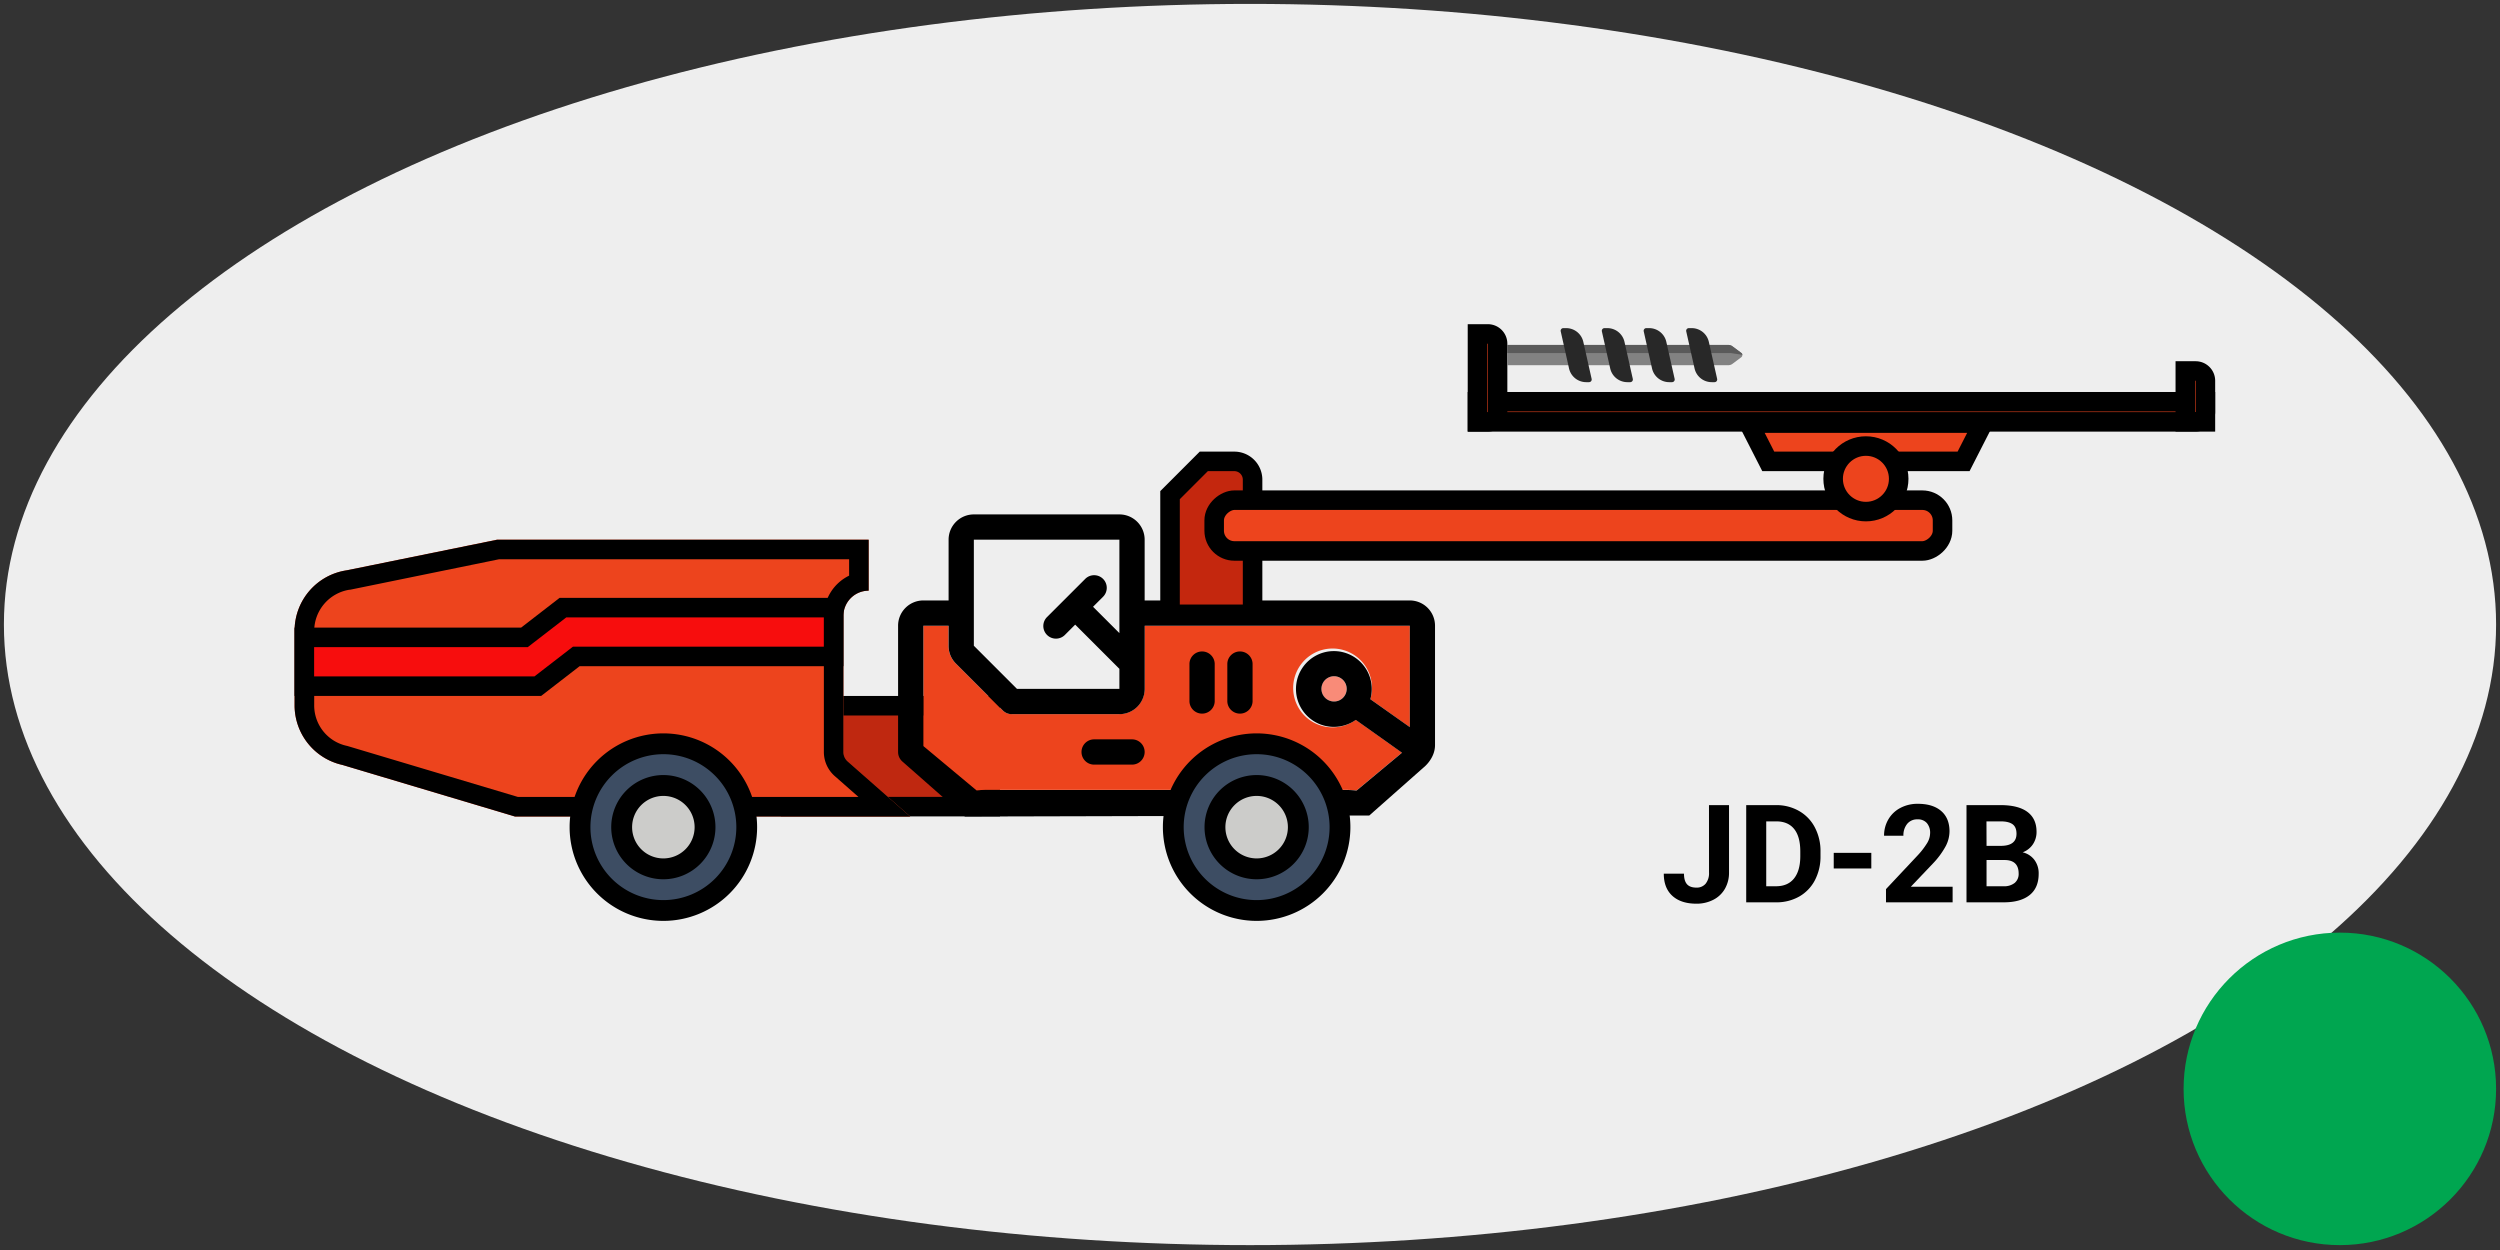 <svg xmlns="http://www.w3.org/2000/svg" viewBox="0 0 1280 640"><rect x="0" y="0" width="1280" height="640" fill="#333333" stroke="none"/><defs><style>.cls-1{fill:#eee;}.cls-2{fill:#bf2810;}.cls-3,.cls-9{fill:#ed441d;}.cls-4{fill:#f98b78;}.cls-5{fill:#3d4d63;}.cls-6{fill:#ccccca;}.cls-7{fill:#f70d0d;}.cls-8{fill:#c4270e;}.cls-8,.cls-9{stroke:#000;stroke-miterlimit:10;stroke-width:10px;}.cls-10{fill:#828282;}.cls-11{fill:#5a5a5a;}.cls-12{fill:#282828;}.cls-13{fill:#00a650;}</style></defs><title>jd-2b-01-moi-off</title><g id="Equipments"><ellipse class="cls-1" cx="640" cy="319.75" rx="638" ry="317.75"/><path d="M875,412.22h10.26v34.45a16.43,16.43,0,0,1-2.11,8.4,14.3,14.3,0,0,1-5.93,5.62,18.52,18.52,0,0,1-8.64,2q-7.9,0-12.31-4t-4.41-11.37H862.2c0,2.44.52,4.24,1.54,5.4s2.64,1.74,4.86,1.74a5.89,5.89,0,0,0,4.68-2,8.55,8.55,0,0,0,1.74-5.75Z"/><path d="M894.06,462V412.22h15.31a23.24,23.24,0,0,1,11.74,3,20.57,20.57,0,0,1,8.09,8.41A26,26,0,0,1,932.1,436v2.29a26.06,26.06,0,0,1-2.85,12.34,20.49,20.49,0,0,1-8,8.37,23.55,23.55,0,0,1-11.73,3Zm10.25-41.46v33.22h5q6,0,9.19-3.93t3.25-11.25v-2.63q0-7.59-3.14-11.5t-9.2-3.91Z"/><path d="M958.11,444.66H938.87v-8h19.24Z"/><path d="M999.74,462H965.63v-6.77l16.1-17.16a38.87,38.87,0,0,0,4.9-6.32,10.06,10.06,0,0,0,1.59-5.13,7.57,7.57,0,0,0-1.67-5.21,6,6,0,0,0-4.79-1.9,6.52,6.52,0,0,0-5.28,2.31,9.18,9.18,0,0,0-1.93,6.07h-9.91a16.31,16.31,0,0,1,2.17-8.31,15.31,15.31,0,0,1,6.14-5.9,18.68,18.68,0,0,1,9-2.13q7.68,0,11.94,3.69t4.26,10.42a16.66,16.66,0,0,1-1.92,7.52,41.2,41.2,0,0,1-6.56,8.92L978.35,454h21.39Z"/><path d="M1006.85,462V412.22h17.43q9.06,0,13.74,3.47t4.69,10.17a11.24,11.24,0,0,1-1.88,6.44,10.92,10.92,0,0,1-5.23,4.09,10.5,10.5,0,0,1,6,3.86,11.43,11.43,0,0,1,2.2,7.11q0,7.17-4.58,10.87t-13,3.76Zm10.26-28.92h7.58q7.77-.13,7.76-6.19c0-2.25-.65-3.88-2-4.87s-3.38-1.48-6.21-1.48h-7.17Zm0,7.25v13.43h8.78a8.49,8.49,0,0,0,5.66-1.73,5.93,5.93,0,0,0,2-4.76q0-6.84-7.07-6.94Z"/><g id="icon-jumbo_drill"><rect class="cls-2" x="404.8" y="361.33" width="102.24" height="51.69"/><path d="M502,366.33V408H409.8V366.33H502m10-10H399.8V418H512V356.33Z"/><g id="color"><path class="cls-3" d="M500.37,404.68a41.05,41.05,0,0,1,4.71-.26H689.51a43.25,43.25,0,0,1,4.69.29h.39l23.23-19.36-23.66-16.81A20.18,20.18,0,1,1,701.62,358l20.21,14.35V320.36H586.06v32.33a12.93,12.93,0,0,1-12.93,12.93H518a6.42,6.42,0,0,1-4.59-1.89l-24-24a12.73,12.73,0,0,1-3.77-9.12V320.36H472.75V382L500,404.68Z"/><path class="cls-4" d="M683,346.23a6.47,6.47,0,1,0,6.47,6.46A6.46,6.46,0,0,0,683,346.23Z"/></g><path d="M628.39,339.76v19.4a6.47,6.47,0,0,0,12.93,0v-19.4a6.47,6.47,0,0,0-12.93,0Z"/><path d="M609,339.76v19.4a6.47,6.47,0,0,0,12.93,0v-19.4a6.47,6.47,0,0,0-12.93,0Z"/><path d="M560.2,391.49h19.39a6.47,6.47,0,1,0,0-12.94H560.2a6.47,6.47,0,0,0,0,12.94Z"/><path d="M701.07,417.54l27.66-24.46s6-4.54,6-11.58V320.36a12.93,12.93,0,0,0-12.94-12.93H586.06V276.31a12.93,12.93,0,0,0-12.93-12.93H498.61a12.93,12.93,0,0,0-12.93,12.93v31.12H472.75a12.93,12.93,0,0,0-12.93,12.93V385a6.48,6.48,0,0,0,2.32,5l31.91,28.07ZM498.61,289.24V276.31h74.52v47.84l-13.49-13.48,5.13-5.13a6.46,6.46,0,0,0-9.14-9.14l-19.4,19.39a6.47,6.47,0,1,0,9.14,9.15l5.13-5.13,22.63,22.63v10.25H520.68l-22.07-22.07V289.24ZM721.83,372.3,701.62,358a19.4,19.4,0,1,0-7.46,10.59l23.66,16.81-23.23,19.36h-.39a43.25,43.25,0,0,0-4.69-.29H505.08a41.05,41.05,0,0,0-4.71.26H500L472.75,382V320.36h12.93v10.28a12.73,12.73,0,0,0,3.77,9.12l24,24a6.42,6.42,0,0,0,4.59,1.89h55.12a12.93,12.93,0,0,0,12.93-12.93V320.36H721.83Zm-32.32-19.61a6.47,6.47,0,1,1-6.47-6.46A6.47,6.47,0,0,1,689.51,352.69Z"/><path class="cls-3" d="M431.82,385V315.36a12.93,12.93,0,0,1,12.93-12.93V276.31H254.48L177.55,292A31.27,31.27,0,0,0,150.83,323v38.11a31.27,31.27,0,0,0,24.46,30.53l88.44,26.44H466.05L434.14,390A6.48,6.48,0,0,1,431.82,385Z"/><path d="M434.75,286.31v8.42a23,23,0,0,0-12.93,20.63V385a16.43,16.43,0,0,0,5.8,12.55l11.92,10.49H265.19l-87-26-.34-.1-.34-.08a21.16,21.16,0,0,1-16.64-20.77V323A21.4,21.4,0,0,1,179,301.93l.27,0,.28-.05,75.93-15.53H434.75m10-10H254.48L177.55,292A31.27,31.27,0,0,0,150.83,323v38.11a31.27,31.27,0,0,0,24.46,30.53l88.44,26.44H466.05L434.14,390a6.48,6.48,0,0,1-2.32-5V315.36a12.93,12.93,0,0,1,12.93-12.93V276.31Z"/><circle id="color-2" data-name="color" class="cls-5" cx="643.4" cy="423.5" r="42.84"/><circle id="color-3" data-name="color" class="cls-6" cx="643.4" cy="423.5" r="22.38"/><path d="M643.4,375.49a48,48,0,1,0,48,48A48,48,0,0,0,643.4,375.49Zm0,85.36a37.35,37.35,0,1,1,37.35-37.35A37.35,37.35,0,0,1,643.4,460.85Z"/><path d="M643.4,396.83a26.68,26.68,0,1,0,26.68,26.67A26.67,26.67,0,0,0,643.4,396.83Zm0,42.68a16,16,0,1,1,16-16A16,16,0,0,1,643.4,439.51Z"/><circle id="color-4" data-name="color" class="cls-5" cx="339.64" cy="423.5" r="42.84"/><circle id="color-5" data-name="color" class="cls-6" cx="339.64" cy="423.5" r="22.38"/><path d="M339.64,375.49a48,48,0,1,0,48,48A48,48,0,0,0,339.64,375.49Zm0,85.36A37.35,37.35,0,1,1,377,423.5,37.35,37.35,0,0,1,339.64,460.85Z"/><path d="M339.64,396.83a26.68,26.68,0,1,0,26.67,26.67A26.67,26.67,0,0,0,339.64,396.83Zm0,42.68a16,16,0,1,1,16-16A16,16,0,0,1,339.64,439.51Z"/><polygon class="cls-7" points="155.83 351.33 155.83 326.33 268.52 326.33 288.21 311.11 426.81 311.11 426.81 336.11 295.04 336.11 275.35 351.33 155.83 351.33"/><path d="M421.8,316.11v15H293.33l-2.7,2.09-17,13.13H160.83v-15h109.4l2.7-2.09,17-13.13H421.8m10-10H286.5l-19.68,15.22h-116v35H277.06l19.68-15.22H431.8v-35Z"/><path class="cls-8" d="M599.06,253.52v61h42.26V245.58a9.35,9.35,0,0,0-9.35-9.35H616.34Z"/><rect class="cls-9" x="795.12" y="82.63" width="26" height="372.92" rx="10.35" transform="translate(1077.21 -539.03) rotate(90)"/><polygon class="cls-9" points="905.35 236.23 895.35 216.63 1015.35 216.63 1005.35 236.23 905.35 236.23"/><circle class="cls-9" cx="955.35" cy="245.16" r="16.78"/><rect class="cls-9" x="756.47" y="205.7" width="372.7" height="10.29"/><path class="cls-9" d="M1116,197.84h16a5,5,0,0,1,5,5v5.29a0,0,0,0,1,0,0h-26a0,0,0,0,1,0,0v-5.29A5,5,0,0,1,1116,197.84Z" transform="translate(1327.01 -921.05) rotate(90)"/><path class="cls-9" d="M744.11,188.34h35a5,5,0,0,1,5,5v5.29a0,0,0,0,1,0,0h-45a0,0,0,0,1,0,0v-5.29A5,5,0,0,1,744.11,188.34Z" transform="translate(955.1 -568.13) rotate(90)"/><path class="cls-10" d="M771.7,176.62H885a3.43,3.43,0,0,1,2,.68l4.54,3.41a1.37,1.37,0,0,1,0,2.19L887,186.3a3.43,3.43,0,0,1-2,.68H771.7Z"/><path class="cls-11" d="M771.7,180.77H886.12l6,.89a1.29,1.29,0,0,0-.53-.95L887,177.3a3.43,3.43,0,0,0-2-.68H771.7Z"/><path class="cls-12" d="M810.65,175l4.27,19a1.37,1.37,0,0,1-1.34,1.67h-1.46a9,9,0,0,1-8.77-7l-4.26-19a1.36,1.36,0,0,1,1.33-1.67h1.47A9,9,0,0,1,810.65,175Z"/><path class="cls-12" d="M831.73,175,836,194a1.37,1.37,0,0,1-1.34,1.67H833.2a9,9,0,0,1-8.77-7l-4.27-19A1.37,1.37,0,0,1,821.5,168H823A9,9,0,0,1,831.73,175Z"/><path class="cls-12" d="M853.15,175l4.27,19a1.37,1.37,0,0,1-1.33,1.67h-1.47a9,9,0,0,1-8.77-7l-4.26-19a1.36,1.36,0,0,1,1.33-1.67h1.47A9,9,0,0,1,853.15,175Z"/><path class="cls-12" d="M874.92,175l4.26,19a1.37,1.37,0,0,1-1.33,1.67h-1.47a9,9,0,0,1-8.76-7l-4.27-19a1.37,1.37,0,0,1,1.33-1.67h1.47A9,9,0,0,1,874.92,175Z"/></g><g id="moi"><circle class="cls-13" cx="1198" cy="557.5" r="80"/></g></g></svg>